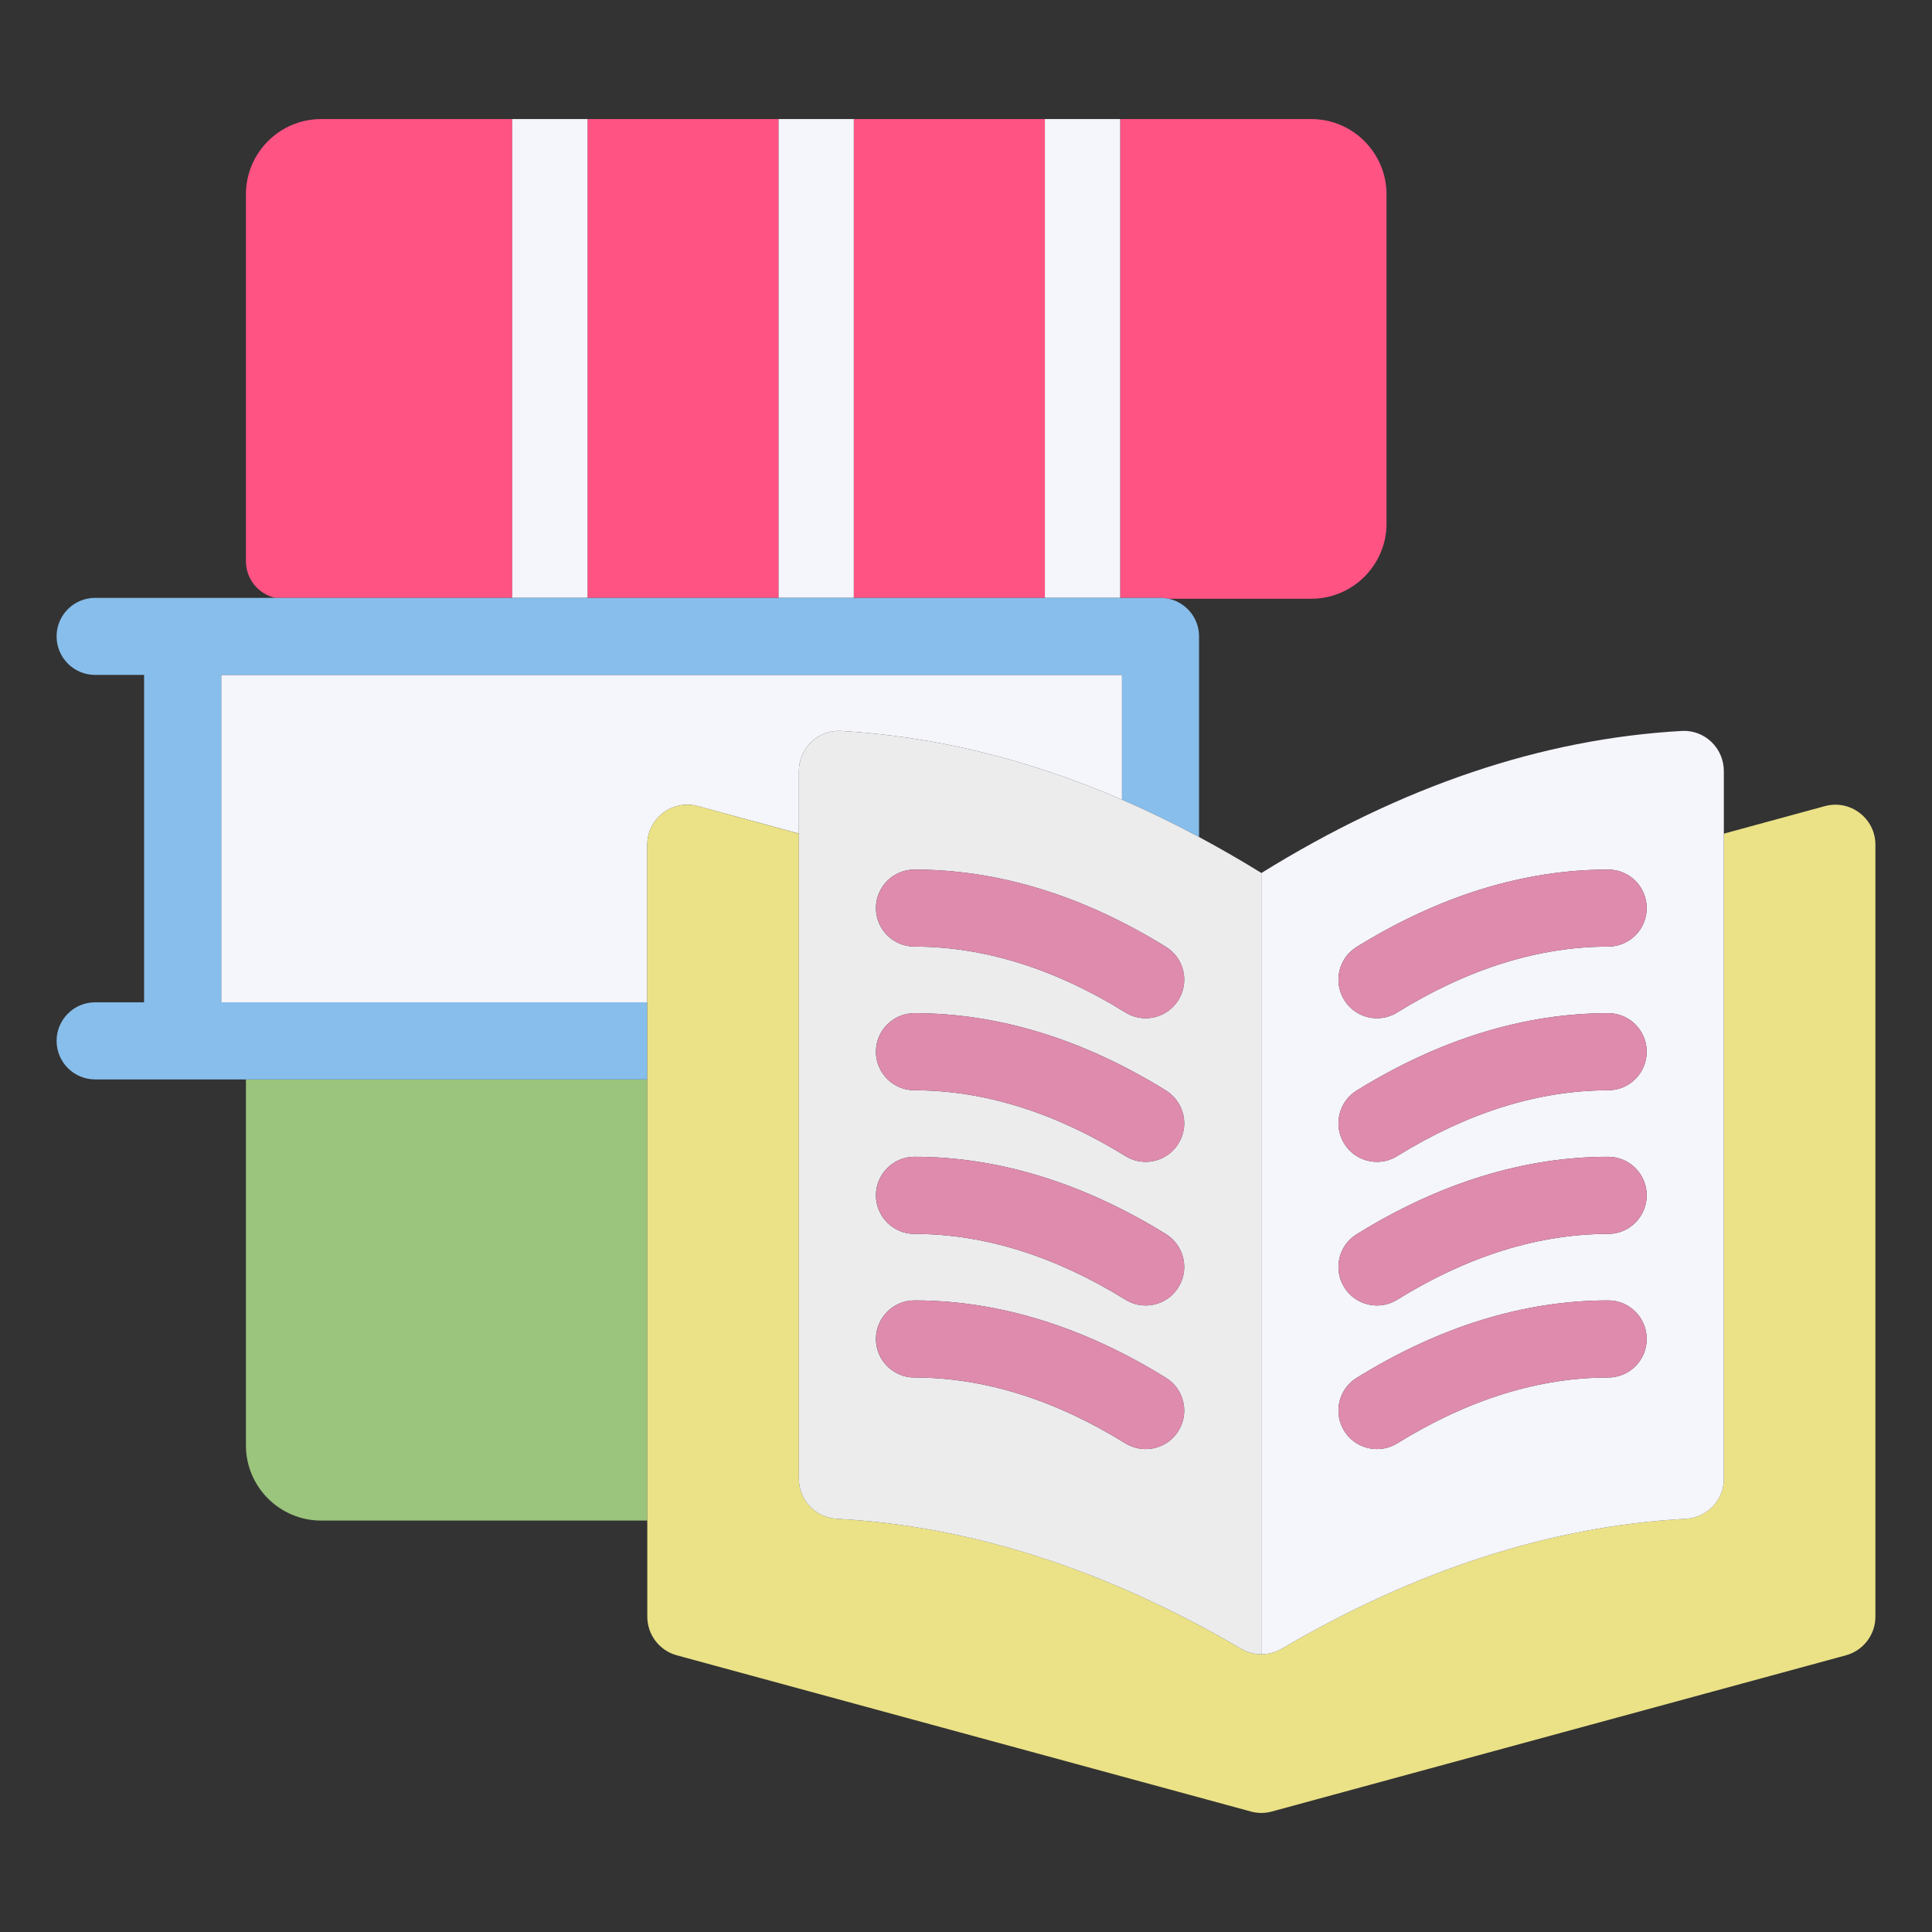 <svg width="24" height="24" viewBox="0 0 24 24" fill="none" xmlns="http://www.w3.org/2000/svg">
<rect x="0" y="0" width="24" height="24" fill="#333333" stroke="none"/>
<path d="M8.041 13.409H3.055V17.955C3.055 18.47 3.474 18.889 3.989 18.889H8.041V13.409Z" fill="#9BC47C"/>
<path d="M9.672 1.479H7.298V7.427H9.672V1.479Z" fill="#FF5384"/>
<path d="M6.363 1.479H3.989C3.474 1.479 3.055 1.899 3.055 2.414V6.971C3.055 7.194 3.211 7.38 3.419 7.427H6.363V1.479ZM14.417 7.427C14.453 7.427 14.487 7.431 14.521 7.438H16.289C16.804 7.438 17.224 7.019 17.224 6.504V2.414C17.224 1.899 16.804 1.479 16.289 1.479H13.915V7.427H14.417Z" fill="#FF5384"/>
<path d="M12.981 1.479H10.606V7.427H12.981V1.479Z" fill="#FF5384"/>
<path d="M7.298 1.479H6.363V7.427H7.298V1.479Z" fill="#F5F5FC"/>
<path d="M10.606 1.479H9.672V7.427H10.606V1.479Z" fill="#F5F5FC"/>
<path d="M13.915 1.479H12.98V7.427H13.915V1.479Z" fill="#F5F5FC"/>
<path d="M10.446 9.08C11.61 9.146 12.774 9.431 13.938 9.934V8.384H2.748V12.451H8.041V10.494C8.041 10.166 8.353 9.928 8.669 10.014L9.924 10.355V9.578C9.924 9.293 10.162 9.064 10.446 9.08Z" fill="#F5F5FC"/>
<path d="M8.041 13.409V12.451H2.748V8.384H13.938V9.934C14.257 10.072 14.576 10.227 14.895 10.398V7.905C14.895 7.677 14.735 7.486 14.52 7.438C14.487 7.431 14.452 7.427 14.416 7.427H13.915H12.98H10.606H9.672H7.297H6.363H3.419H1.182C0.917 7.427 0.703 7.641 0.703 7.905C0.703 8.17 0.917 8.384 1.182 8.384H1.79V12.451H1.182C0.917 12.451 0.703 12.666 0.703 12.93C0.703 13.194 0.917 13.409 1.182 13.409H3.054H8.041Z" fill="#87BEEB"/>
<path d="M22.669 10.014L21.414 10.356V18.371C21.414 18.636 21.206 18.853 20.942 18.867C19.284 18.957 17.61 19.491 15.92 20.482C15.843 20.527 15.756 20.55 15.669 20.55C15.582 20.55 15.495 20.527 15.418 20.482C13.728 19.491 12.055 18.957 10.396 18.867C10.132 18.853 9.924 18.636 9.924 18.371V10.356L8.669 10.014C8.353 9.928 8.041 10.166 8.041 10.494V12.451V13.409V18.889V20.083C8.041 20.307 8.191 20.504 8.408 20.563L15.538 22.503C15.624 22.527 15.714 22.527 15.8 22.503L22.93 20.563C23.147 20.504 23.297 20.307 23.297 20.083V10.494C23.297 10.166 22.985 9.928 22.669 10.014Z" fill="#EBE287"/>
<path d="M13.938 9.934C12.774 9.431 11.61 9.146 10.445 9.08C10.162 9.064 9.924 9.293 9.924 9.578V10.355V18.371C9.924 18.636 10.131 18.853 10.396 18.867C12.054 18.957 13.728 19.491 15.418 20.482C15.495 20.527 15.582 20.55 15.669 20.55V10.844C15.411 10.685 15.153 10.536 14.895 10.398C14.576 10.227 14.257 10.072 13.938 9.934ZM11.36 11.759C11.096 11.759 10.881 11.545 10.881 11.281C10.881 11.016 11.096 10.802 11.36 10.802C12.403 10.802 13.455 11.125 14.485 11.763C14.709 11.902 14.779 12.197 14.639 12.422C14.549 12.568 14.392 12.649 14.232 12.649C14.146 12.649 14.059 12.626 13.98 12.577C13.104 12.034 12.223 11.759 11.36 11.759ZM11.36 13.544C11.096 13.544 10.881 13.329 10.881 13.065C10.881 12.8 11.096 12.586 11.36 12.586C12.403 12.586 13.455 12.909 14.485 13.547C14.709 13.687 14.779 13.982 14.639 14.206C14.549 14.352 14.392 14.433 14.232 14.433C14.146 14.433 14.059 14.41 13.98 14.361C13.104 13.819 12.223 13.544 11.36 13.544ZM14.639 15.99C14.549 16.137 14.392 16.217 14.232 16.217C14.146 16.217 14.059 16.194 13.98 16.145C13.104 15.603 12.223 15.328 11.36 15.328C11.096 15.328 10.881 15.113 10.881 14.849C10.881 14.585 11.096 14.37 11.36 14.37C12.403 14.37 13.455 14.694 14.485 15.331C14.709 15.471 14.779 15.766 14.639 15.99ZM13.98 17.93C13.104 17.387 12.223 17.112 11.36 17.112C11.096 17.112 10.881 16.898 10.881 16.633C10.881 16.369 11.096 16.154 11.36 16.154C12.403 16.154 13.455 16.478 14.485 17.116C14.709 17.255 14.779 17.55 14.639 17.775C14.549 17.921 14.392 18.001 14.232 18.001C14.146 18.001 14.059 17.978 13.98 17.93Z" fill="#ECECED"/>
<path d="M15.669 20.55C15.756 20.55 15.842 20.527 15.92 20.482C17.61 19.491 19.283 18.957 20.942 18.867C21.206 18.853 21.414 18.636 21.414 18.371V10.356V9.578C21.414 9.293 21.176 9.064 20.892 9.08C19.151 9.178 17.41 9.766 15.669 10.845L15.669 20.55ZM19.978 17.112C19.115 17.112 18.233 17.387 17.357 17.93C17.279 17.978 17.192 18.001 17.106 18.001C16.945 18.001 16.789 17.921 16.698 17.775C16.559 17.55 16.628 17.255 16.853 17.116C17.883 16.478 18.934 16.154 19.978 16.154C20.242 16.154 20.456 16.369 20.456 16.633C20.456 16.898 20.242 17.112 19.978 17.112ZM19.978 15.328C19.115 15.328 18.233 15.603 17.357 16.145C17.279 16.194 17.192 16.217 17.106 16.217C16.945 16.217 16.789 16.137 16.698 15.99C16.559 15.766 16.628 15.471 16.853 15.332C17.883 14.694 18.934 14.37 19.978 14.37C20.242 14.37 20.456 14.585 20.456 14.849C20.456 15.113 20.242 15.328 19.978 15.328ZM19.978 13.544C19.115 13.544 18.233 13.819 17.357 14.361C17.279 14.41 17.192 14.433 17.106 14.433C16.945 14.433 16.789 14.353 16.698 14.206C16.559 13.982 16.628 13.687 16.853 13.547C17.883 12.91 18.934 12.586 19.978 12.586C20.242 12.586 20.456 12.8 20.456 13.065C20.456 13.329 20.242 13.544 19.978 13.544ZM19.978 10.802C20.242 10.802 20.456 11.016 20.456 11.281C20.456 11.545 20.242 11.759 19.978 11.759C19.115 11.759 18.233 12.035 17.357 12.577C17.279 12.626 17.192 12.649 17.106 12.649C16.945 12.649 16.789 12.569 16.698 12.422C16.559 12.197 16.628 11.902 16.853 11.763C17.883 11.126 18.934 10.802 19.978 10.802Z" fill="#F5F5FC"/>
<path d="M14.485 15.332C13.455 14.694 12.404 14.37 11.361 14.37C11.096 14.37 10.882 14.585 10.882 14.849C10.882 15.113 11.096 15.328 11.361 15.328C12.223 15.328 13.105 15.603 13.981 16.145C14.059 16.194 14.146 16.217 14.232 16.217C14.393 16.217 14.549 16.137 14.64 15.99C14.779 15.766 14.71 15.471 14.485 15.332ZM14.64 17.775C14.779 17.55 14.71 17.255 14.485 17.116C13.455 16.478 12.404 16.154 11.361 16.154C11.096 16.154 10.882 16.369 10.882 16.633C10.882 16.898 11.096 17.112 11.361 17.112C12.223 17.112 13.105 17.387 13.981 17.93C14.059 17.978 14.146 18.001 14.232 18.001C14.393 18.001 14.549 17.921 14.64 17.775ZM14.232 14.433C14.393 14.433 14.549 14.353 14.64 14.206C14.779 13.982 14.71 13.687 14.485 13.547C13.455 12.91 12.404 12.586 11.361 12.586C11.096 12.586 10.882 12.8 10.882 13.065C10.882 13.329 11.096 13.544 11.361 13.544C12.223 13.544 13.105 13.819 13.981 14.361C14.059 14.41 14.146 14.433 14.232 14.433ZM14.232 12.649C14.393 12.649 14.549 12.568 14.64 12.422C14.779 12.197 14.71 11.902 14.485 11.763C13.455 11.125 12.404 10.802 11.361 10.802C11.096 10.802 10.882 11.016 10.882 11.281C10.882 11.545 11.096 11.759 11.361 11.759C12.223 11.759 13.105 12.034 13.981 12.577C14.059 12.626 14.146 12.649 14.232 12.649ZM19.978 14.37C18.934 14.37 17.883 14.694 16.853 15.332C16.629 15.471 16.559 15.766 16.698 15.99C16.789 16.137 16.945 16.217 17.106 16.217C17.192 16.217 17.279 16.194 17.357 16.145C18.234 15.603 19.115 15.328 19.978 15.328C20.242 15.328 20.456 15.113 20.456 14.849C20.456 14.585 20.242 14.37 19.978 14.37ZM19.978 16.154C18.934 16.154 17.883 16.478 16.853 17.116C16.629 17.255 16.559 17.55 16.698 17.775C16.789 17.921 16.945 18.001 17.106 18.001C17.192 18.001 17.279 17.978 17.357 17.93C18.234 17.387 19.115 17.112 19.978 17.112C20.242 17.112 20.456 16.898 20.456 16.633C20.456 16.369 20.242 16.154 19.978 16.154ZM19.978 12.586C18.934 12.586 17.883 12.91 16.853 13.547C16.629 13.687 16.559 13.982 16.698 14.206C16.789 14.352 16.945 14.433 17.106 14.433C17.192 14.433 17.279 14.41 17.357 14.361C18.234 13.819 19.115 13.544 19.978 13.544C20.242 13.544 20.456 13.329 20.456 13.065C20.456 12.8 20.242 12.586 19.978 12.586ZM16.698 12.422C16.789 12.568 16.945 12.649 17.106 12.649C17.192 12.649 17.279 12.626 17.357 12.577C18.233 12.035 19.115 11.759 19.978 11.759C20.242 11.759 20.456 11.545 20.456 11.281C20.456 11.016 20.242 10.802 19.978 10.802C18.934 10.802 17.883 11.126 16.853 11.763C16.629 11.902 16.559 12.197 16.698 12.422Z" fill="#DE8BAE"/>
</svg>
